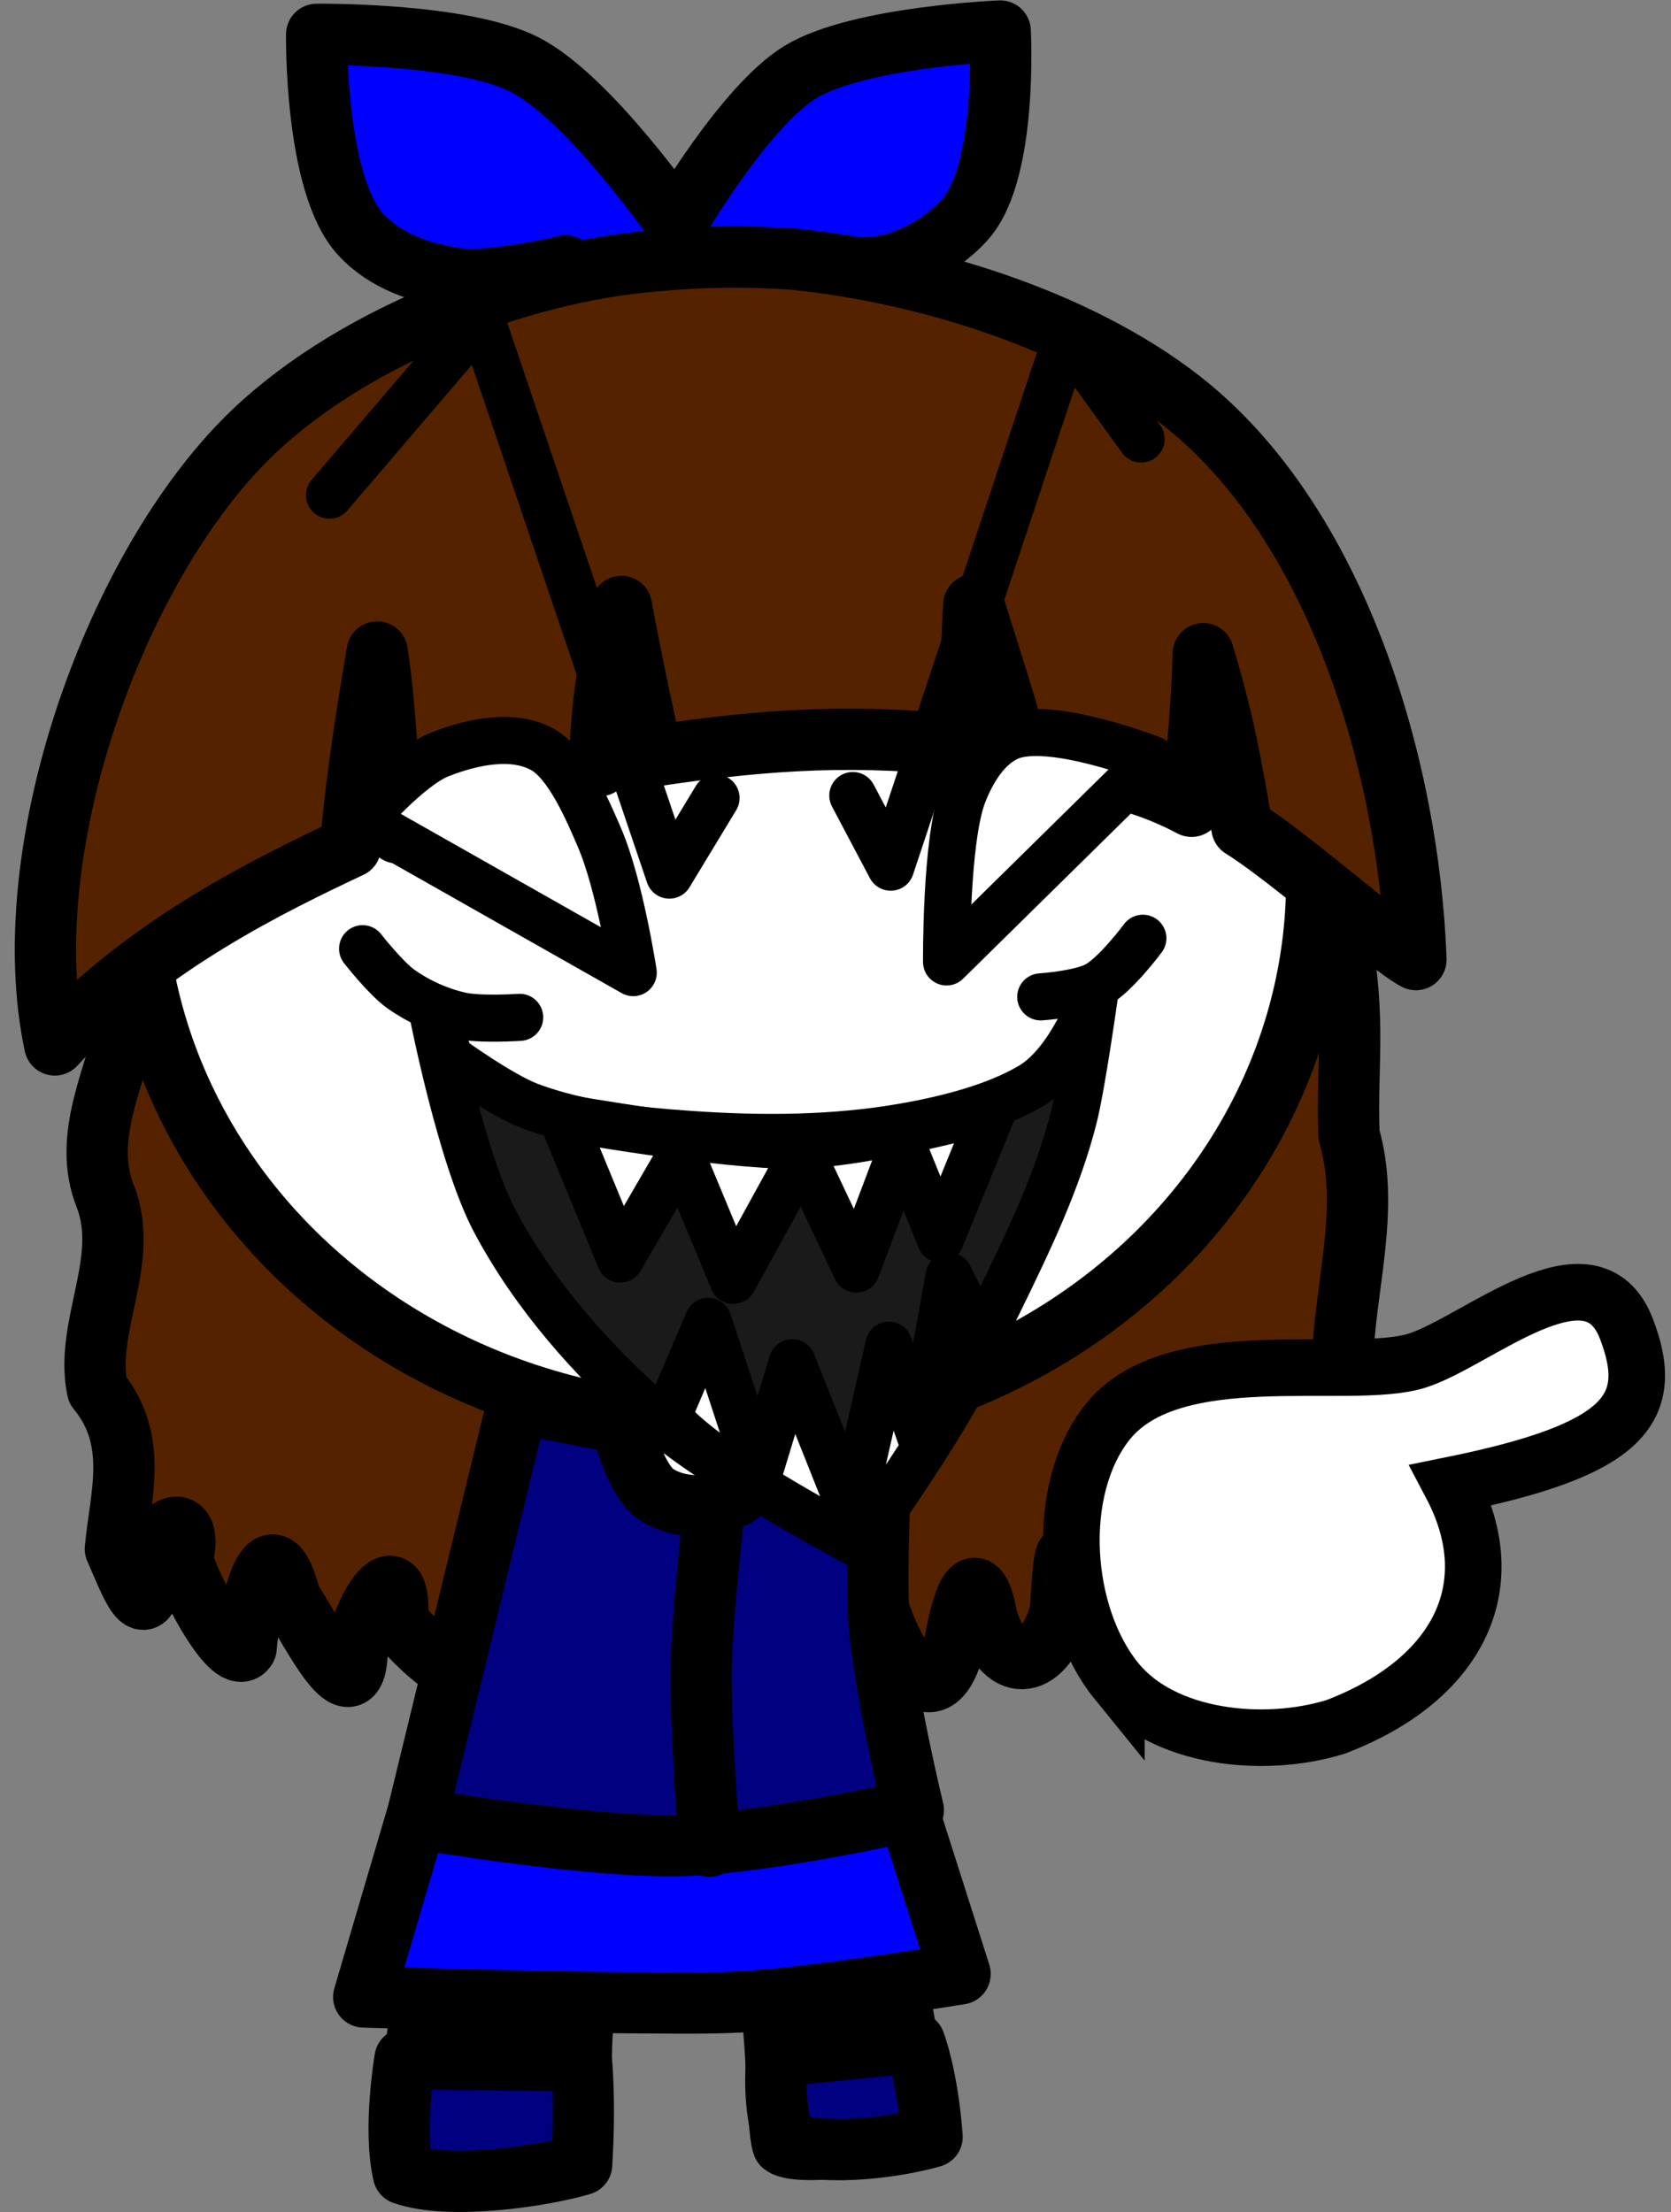 <?xml version="1.0" encoding="UTF-8" standalone="no"?>
<!-- Created with Inkscape (http://www.inkscape.org/) -->

<svg
   width="35.251mm"
   height="46.658mm"
   viewBox="0 0 133.23 176.345"
   version="1.1"
   id="svg1"
   inkscape:version="1.2.2 (732a01da63, 2022-12-09)"
   sodipodi:docname="shock - Copy.svg"
   xml:space="preserve"
   xmlns:inkscape="http://www.inkscape.org/namespaces/inkscape"
   xmlns:sodipodi="http://sodipodi.sourceforge.net/DTD/sodipodi-0.dtd"
   xmlns="http://www.w3.org/2000/svg"
   xmlns:svg="http://www.w3.org/2000/svg"><rect x="0" y="0" width="133.23" height="176.345" fill="#808080" stroke="none"/><sodipodi:namedview
     id="namedview1"
     pagecolor="#ffffff"
     bordercolor="#000000"
     borderopacity="0.25"
     inkscape:showpageshadow="2"
     inkscape:pageopacity="0.0"
     inkscape:pagecheckerboard="0"
     inkscape:deskcolor="#d1d1d1"
     inkscape:document-units="mm"
     inkscape:zoom="1.5386273"
     inkscape:cx="221.95109"
     inkscape:cy="140.05991"
     inkscape:window-width="1827"
     inkscape:window-height="1057"
     inkscape:window-x="-9"
     inkscape:window-y="-9"
     inkscape:window-maximized="1"
     inkscape:current-layer="layer1"
     showgrid="true"><inkscape:grid
       id="grid11"
       units="mm"
       originx="35.184"
       originy="5.742"
       spacingx="3.78"
       spacingy="3.78"
       empcolor="#0099e5"
       empopacity="0.302"
       color="#0099e5"
       opacity="0.149"
       empspacing="5"
       dotted="false"
       gridanglex="30"
       gridanglez="30"
       visible="true" /></sodipodi:namedview><defs
     id="defs1"><linearGradient
       id="linearGradient4322"
       inkscape:swatch="solid"><stop
         style="stop-color:#2b1500;stop-opacity:1;"
         offset="0"
         id="stop4320" /></linearGradient><linearGradient
       id="linearGradient5259"
       inkscape:swatch="solid"><stop
         style="stop-color:#fdb6b0;stop-opacity:1;"
         offset="0"
         id="stop5257" /></linearGradient><linearGradient
       id="linearGradient5745"
       inkscape:swatch="solid"><stop
         style="stop-color:#000000;stop-opacity:1;"
         offset="0"
         id="stop5743" /></linearGradient><linearGradient
       id="linearGradient4753"
       inkscape:swatch="solid"><stop
         style="stop-color:#d1d48d;stop-opacity:1;"
         offset="0"
         id="stop4751" /></linearGradient></defs><g
     inkscape:label="Layer 1"
     inkscape:groupmode="layer"
     id="layer1"
     transform="translate(-720.411,-53.833)"><g
       id="g68-2-8"
       inkscape:label="veronica "
       transform="matrix(2.824,0,0,2.824,1038.584,462.439)"
       style="display:inline;stroke-width:1.729;stroke-dasharray:none"
       inkscape:highlight-color="#0000ff"><path
         style="display:inline;fill:#552200;stroke:#000000;stroke-width:6.534;stroke-linecap:round;stroke-linejoin:round;stroke-dasharray:none;paint-order:fill markers stroke"
         d="m 983.226,165.113 c -1.184,6.341 -4.996,12.728 -2.406,19.197 2.649,6.854 -2.266,13.828 -0.845,20.573 4.42,5.375 2.453,11.222 1.903,16.949 1.508,3.361 3.437,8.976 3.872,2.116 -0.179,-4.089 4.674,-6.984 3.287,-1.01 0.704,3.012 5.461,11.633 6.765,9.448 0.37,-4.491 2.504,-14.022 4.724,-5.244 1.958,2.798 7.049,13.527 7.133,5.105 0.556,-4.113 4.808,-10.585 4.261,-2.698 2.886,3.426 9.915,10.185 10.388,1.835 1.208,-4.036 7.971,-7.931 7.875,-1.143 2.247,3.994 5.003,9.041 7.107,1.995 1.127,-3.337 2.316,-8.399 3.425,-1.898 -1.975,5.292 4.984,12.138 7.777,4.628 4.729,-0.736 1.516,-12.947 4.974,-5.005 1.603,3.202 3.651,9.438 5.935,2.698 1.644,-2.093 2.816,-10.837 3.885,-4.102 1.654,4.906 5.763,11.892 7.987,3.513 0.552,-3.344 2.167,-10.028 3.485,-2.781 1.985,6.286 6.175,5.171 7.801,-0.741 0.209,-2.608 0.434,-10.221 1.405,-3.054 0.96,3.753 3.486,11.399 4.555,3.399 1.26,-3.407 2.816,-10.708 3.25,-3.122 0.613,4.27 1.373,9.692 3.527,2.66 2.278,-2.553 2.03,-15.697 4.284,-6.883 1.204,3.862 2.53,9.199 2.533,2.187 0.3,-3.874 1.964,-13.757 3.825,-4.979 0.978,4.527 2.116,5.086 3.365,0.17 3.306,-6.443 4.206,-10.345 3.322,-16.903 0.169,-7.924 2.997,-16.397 0.684,-24.287 -0.308,-8.005 1.001,-13.235 -1.528,-23.972 2.757,-7.757 2.048,-18.58 -0.512,-25.661 -2.341,-6.477 -6.112,-14.223 -10.599,-19.285 -6.205,-7.001 -12.974,-14.282 -21.587,-17.933 -9.771,-4.142 -20.953,-5.652 -31.494,-4.992 -9.461,0.592 -19.34,1.75 -27.928,5.651 -8.599,3.906 -17.95,7.736 -24.097,14.907 -6.577,7.672 -11.384,17.395 -13.069,27.462 -1.563,9.338 -4.484,18.918 -0.158,27.979 l 0.444,1.61 z"
         id="path14-1"
         sodipodi:nodetypes="ccccccccccccccccccccccccccccccccsssssssccc"
         transform="matrix(0.265,0,0,0.265,-369.608,-159.751)" /><g
         id="g66-2"
         transform="translate(50.598,-0.228)"
         inkscape:label="body"
         style="display:inline;stroke-width:1.729;stroke-dasharray:none"><path
           style="display:inline;fill:#ffffff;fill-opacity:1;stroke:#000000;stroke-width:1.729;stroke-linecap:round;stroke-linejoin:round;stroke-miterlimit:1001;stroke-dasharray:none;stroke-opacity:1;paint-order:fill markers stroke"
           d="m -148.032,-104.788 c -2.21,10.06 -2.321,11.529 -2.996,15.059 -0.406,2.12 -0.974,6.022 -0.617,6.445 0.358,0.424 3.83,0.214 4.423,-0.261 0.593,-0.475 0.173,-3.822 0.555,-4.305 0.382,-0.483 4.758,-0.644 5.054,-0.322 0.295,0.322 0.26,3.771 0.45,4.258 0.502,0.401 3.992,-0.243 3.992,-0.243 0,0 -1.315,-7.144 -1.671,-10.754 -0.314,-3.177 -0.409,-9.569 -0.409,-9.569"
           id="path64-6-3"
           sodipodi:nodetypes="cszzzzccac"
           inkscape:label="body" /><ellipse
           style="display:inline;fill:#ffffff;fill-opacity:1;stroke:#000000;stroke-width:1.729;stroke-linecap:round;stroke-linejoin:round;stroke-miterlimit:1001;stroke-dasharray:none;stroke-opacity:1;paint-order:fill markers stroke"
           id="ellipse63-4"
           ry="15.394"
           rx="16.683"
           cy="-119.605"
           cx="-142.773"
           inkscape:label="head"
           transform="translate(1.0967844e-5)" /></g><path
         style="display:inline;fill:#0000ff;stroke:#000000;stroke-width:1.729;stroke-linecap:round;stroke-linejoin:round;stroke-dasharray:none;paint-order:fill markers stroke"
         d="m -93.572,-138.383 c 0,0 -2.437,-3.529 -4.268,-4.476 -1.762,-0.911 -5.888,-0.862 -5.888,-0.862 0,0 -0.063,4.232 1.245,5.649 0.702,0.761 1.705,1.096 2.729,1.245 0.932,0.136 3.064,-0.359 3.064,-0.359 0,0 -2.657,1.628 -2.633,2.944 0.022,1.196 1.295,2.654 2.489,2.585 1.842,-0.107 3.351,-4.404 3.351,-4.404 0,0 2.093,4.313 3.918,3.964 1.252,-0.24 1.824,-2.289 1.494,-3.52 -0.287,-1.072 -2.754,-1.574 -2.754,-1.574 0,0 2.307,0.213 3.321,-0.036 0.81,-0.199 1.636,-0.749 2.104,-1.293 1.189,-1.382 0.972,-5.295 0.972,-5.295 0,0 -3.991,0.162 -5.632,1.152 -1.58,0.953 -3.51,4.279 -3.51,4.279 z"
         id="path19-4"
         sodipodi:nodetypes="cacsscsscsscsscac" /><path
         style="display:inline;fill:#552200;stroke:#000000;stroke-width:6.534;stroke-linecap:round;stroke-linejoin:round;stroke-dasharray:none;paint-order:fill markers stroke"
         d="m 1039.307,84.631 c -14.73,1.178 -33.155,8.434 -43.751,19.221 -14.128,14.383 -24.466,43.986 -20.13,64.295 9.719,-10.714 23.383,-17.248 31.499,-21.082 0.568,-6.424 1.319,-11.687 2.847,-20.777 1.146,7.659 0.844,12.424 2.171,19.269 8.047,-4.224 11.789,-4.895 21.531,-7.16 0.241,-7.509 0.937,-10.628 2.324,-16.961 1.116,6.242 3.275,15.95 3.275,15.95 12.399,-1.871 22.305,-2.441 34.219,-0.961 -0.121,-4.945 -0.373,-8.412 0.049,-15.167 1.87,6.212 3.721,11.364 4.686,15.948 6.874,1.913 12.056,2.082 18.509,5.516 0.742,-6.448 1.084,-11.086 1.25,-16.254 2.304,7.669 3.062,12.357 4.122,18.521 5.026,3.093 15.689,12.59 18.532,14.067 -0.74,-20.528 -8.398,-46.667 -25.124,-59.65 -11.08,-8.6 -27.354,-13.556 -41.139,-14.96 -4.949,-0.368 -9.93,-0.298 -14.869,0.185 z"
         id="path13-4"
         sodipodi:nodetypes="csccccccccccccccsccc"
         transform="matrix(0.265,0,0,0.265,-369.608,-159.751)" /><g
         id="g1"
         style="display:inline;stroke-width:1.729;stroke-dasharray:none"><path
           style="fill:#000080;stroke:#000000;stroke-width:1.729;stroke-linecap:round;stroke-linejoin:round;stroke-dasharray:none;paint-order:fill markers stroke"
           d="m -101.233,-86.569 c 0,0 -0.341,1.975 -0.045,3.251 1.312,0.462 3.968,0.055 5.032,-0.265 0.113,-1.809 -0.008,-2.938 -0.008,-2.938 z"
           id="path15-1"
           sodipodi:nodetypes="ccccc" /><path
           style="fill:#000080;stroke:#000000;stroke-width:1.729;stroke-linecap:round;stroke-linejoin:round;stroke-dasharray:none;paint-order:fill markers stroke"
           d="m -90.732,-86.642 c 0,0 -0.165,1.431 0.251,2.444 1.262,0.404 3.265,0.085 4.13,-0.169 -0.13,-1.742 -0.494,-2.667 -0.494,-2.667 z"
           id="path16-4"
           sodipodi:nodetypes="ccccc" /><path
           style="fill:#0000ff;stroke:#000000;stroke-width:1.729;stroke-linecap:round;stroke-linejoin:round;stroke-dasharray:none;paint-order:fill markers stroke"
           d="m -100.791,-93.777 -1.608,5.462 c 0,0 5.082,0.154 7.623,0.163 1.133,0.004 2.269,0.034 3.399,-0.048 1.951,-0.142 5.817,-0.766 5.817,-0.766 l -1.532,-4.804 c -4.599,0.972 -8.884,0.673 -13.699,-0.007 z"
           id="path17-4"
           sodipodi:nodetypes="ccsscccc" /><path
           style="fill:#000080;stroke:#000000;stroke-width:1.729;stroke-linecap:round;stroke-linejoin:round;stroke-dasharray:none;paint-order:fill markers stroke"
           d="m -98.054,-105.086 -2.853,11.732 c 0,0 4.92,0.837 7.468,0.766 2.452,-0.069 6.558,-1.005 6.558,-1.005 0,0 -0.763,-3.13 -0.957,-5.17 -0.146,-1.526 0.116,-6.131 0.116,-6.131 l -2.932,0.566 c 0,0 -0.627,1.579 -1.325,1.926 -0.643,0.32 -1.552,0.296 -2.154,-0.096 -0.627,-0.408 -0.999,-2.011 -0.999,-2.011 z"
           id="path18-9"
           sodipodi:nodetypes="ccscsccaacc" /><path
           style="fill:#0000ff;stroke:#000000;stroke-width:6.534;stroke-linecap:round;stroke-linejoin:round;stroke-dasharray:none;paint-order:fill markers stroke"
           d="m 1054.009,226.887 c 0,0 -1.101,9.997 -1.176,15.017 -0.095,6.279 0.905,18.817 0.905,18.817"
           id="path20-6"
           sodipodi:nodetypes="cac"
           transform="matrix(0.265,0,0,0.265,-371.875,-161.664)" /></g></g><g
       id="g41"
       transform="matrix(2.541,0,0,2.541,1139.592,431.775)"
       inkscape:label="base - cruel"
       style="display:inline;stroke-width:1.478;stroke-dasharray:none"><g
         id="g61"
         transform="matrix(0.804,0,0,0.804,-384.624,-206.262)"
         style="display:inline;stroke-width:1.837;stroke-dasharray:none"><path
           style="opacity:1;fill:#1a1a1a;fill-opacity:1;stroke:#000000;stroke-width:1.837;stroke-linecap:round;stroke-linejoin:round;stroke-dasharray:none;stroke-opacity:1;paint-order:fill markers stroke"
           d="m 290.08,111.006 c 0,0 1.101,5.681 2.439,8.199 1.524,2.87 3.749,5.385 6.185,7.535 2.372,2.094 5.675,3.653 8.028,5.065 2.611,-4.102 3.875,-6.199 5.475,-9.479 1.135,-2.326 2.286,-4.711 2.91,-7.2 0.319,-1.274 0.808,-4.783 0.808,-4.783 0,0 -0.916,2.651 -2.479,3.579 -1.365,0.811 -3.23,1.294 -4.932,1.593 -2.748,0.484 -5.582,0.495 -8.366,0.302 -2.112,-0.147 -4.271,-0.366 -6.256,-1.105 -1.137,-0.424 -3.125,-1.866 -3.125,-1.866 z"
           id="path55"
           sodipodi:nodetypes="caacascsaaacc" /><path
           style="opacity:1;fill:none;fill-opacity:1;stroke:#000000;stroke-width:1.837;stroke-linecap:round;stroke-linejoin:round;stroke-dasharray:none;stroke-opacity:1;paint-order:fill markers stroke"
           d="m 287.356,108.569 c 0,0 0.906,1.158 1.498,1.576 0.69,0.488 1.49,0.847 2.314,1.035 0.754,0.173 2.319,0.068 2.319,0.068"
           id="path56-7"
           sodipodi:nodetypes="caac" /><path
           style="opacity:1;fill:none;fill-opacity:1;stroke:#000000;stroke-width:1.837;stroke-linecap:round;stroke-linejoin:round;stroke-dasharray:none;stroke-opacity:1;paint-order:fill markers stroke"
           d="m 313.822,110.449 c 0,0 1.533,-0.103 2.187,-0.461 0.75,-0.41 1.799,-1.827 1.799,-1.827"
           id="path57"
           sodipodi:nodetypes="cac" /><path
           style="opacity:1;fill:#ffffff;fill-opacity:1;stroke:#000000;stroke-width:1.837;stroke-linecap:round;stroke-linejoin:round;stroke-dasharray:none;stroke-opacity:1;paint-order:fill markers stroke"
           d="m 297.919,109.503 c 0,0 -0.523,-3.423 -1.317,-5.267 -0.445,-1.034 -1.218,-2.864 -2.195,-3.424 -1.169,-0.67 -2.784,-0.318 -4.038,0.176 -1.217,0.479 -2.985,2.546 -2.985,2.546 z"
           id="path58"
           sodipodi:nodetypes="cssscc" /><path
           style="opacity:1;fill:#ffffff;fill-opacity:1;stroke:#000000;stroke-width:1.837;stroke-linecap:round;stroke-linejoin:round;stroke-dasharray:none;stroke-opacity:1;paint-order:fill markers stroke"
           d="m 310.147,109.086 c 0,0 -0.041,-4.831 0.662,-6.588 0.346,-0.866 0.901,-1.801 1.752,-2.182 1.585,-0.711 5.613,0.869 5.613,0.869 z"
           id="path59"
           sodipodi:nodetypes="csscc" /><path
           style="opacity:1;fill:#1a1a1a;fill-opacity:0;stroke:#000000;stroke-width:1.837;stroke-linecap:round;stroke-linejoin:round;stroke-dasharray:none;stroke-opacity:1;paint-order:fill markers stroke"
           d="m 286.063,90.873 5.908,-6.911 7.357,21.736 1.823,-3.01"
           id="path60"
           sodipodi:nodetypes="cccc" /><path
           style="display:inline;opacity:1;fill:#ffffff;fill-opacity:1;stroke:#000000;stroke-width:1.837;stroke-linecap:round;stroke-linejoin:round;stroke-dasharray:none;stroke-opacity:1;paint-order:fill markers stroke"
           d="m 295.134,115.155 2.278,5.526 2.369,-4.075 2.04,4.908 2.695,-4.899 2.107,4.458 1.813,-4.801 1.47,3.625 2.071,-5.076 c 0,0 -4.944,1.385 -7.759,1.416 -2.815,0.031 -9.082,-1.082 -9.082,-1.082 z"
           id="path62"
           transform="translate(1.1913612e-6)"
           sodipodi:nodetypes="ccccccccczc" /><path
           style="opacity:1;fill:#1a1a1a;fill-opacity:0;stroke:#000000;stroke-width:1.837;stroke-linecap:round;stroke-linejoin:round;stroke-dasharray:none;stroke-opacity:1;paint-order:fill markers stroke"
           d="m 306.488,102.592 1.479,2.796 6.881,-20.708 2.892,4.001"
           id="path61"
           sodipodi:nodetypes="cccc" /><path
           style="display:inline;opacity:1;fill:#ffffff;fill-opacity:1;stroke:#000000;stroke-width:1.478;stroke-linecap:round;stroke-linejoin:round;stroke-dasharray:none;stroke-opacity:1;paint-order:fill markers stroke"
           d="m 300.519,126.618 1.261,-2.956 1.576,4.808 1.064,-3.507 1.852,4.65 1.182,-5.202 0.985,2.837 0.906,-5.005 1.064,2.128 c 0,0 -0.621,1.714 -3.882,6.305 -5.704,-3.054 -6.01,-4.059 -6.01,-4.059 z"
           id="path63"
           sodipodi:nodetypes="ccccccccccc"
           transform="matrix(1.243,0,0,1.243,-74.269,-30.602)" /></g><path
         style="display:inline;fill:#ffffff;fill-opacity:1;stroke:#000000;stroke-width:10.145;stroke-dasharray:none;stroke-opacity:1"
         d="m 990.383,827.885 c 9.612,-11.832 11.221,-34.252 1.617,-46.378 -11.701,-14.773 -43.319,-7.296 -55.451,-11.021 -10.668,-3.276 -31.371,-22.019 -37.628,-5.71 -5.586,14.561 0.588,21.73 31.411,27.993 -9.719,18.424 -0.942,35.09 20.722,43.347 12.791,3.973 30.884,2.164 39.329,-8.232 z"
         id="path1"
         sodipodi:nodetypes="sasscss"
         transform="matrix(-0.175,0,0,0.175,43.379,-240.879)" /></g></g></svg>

